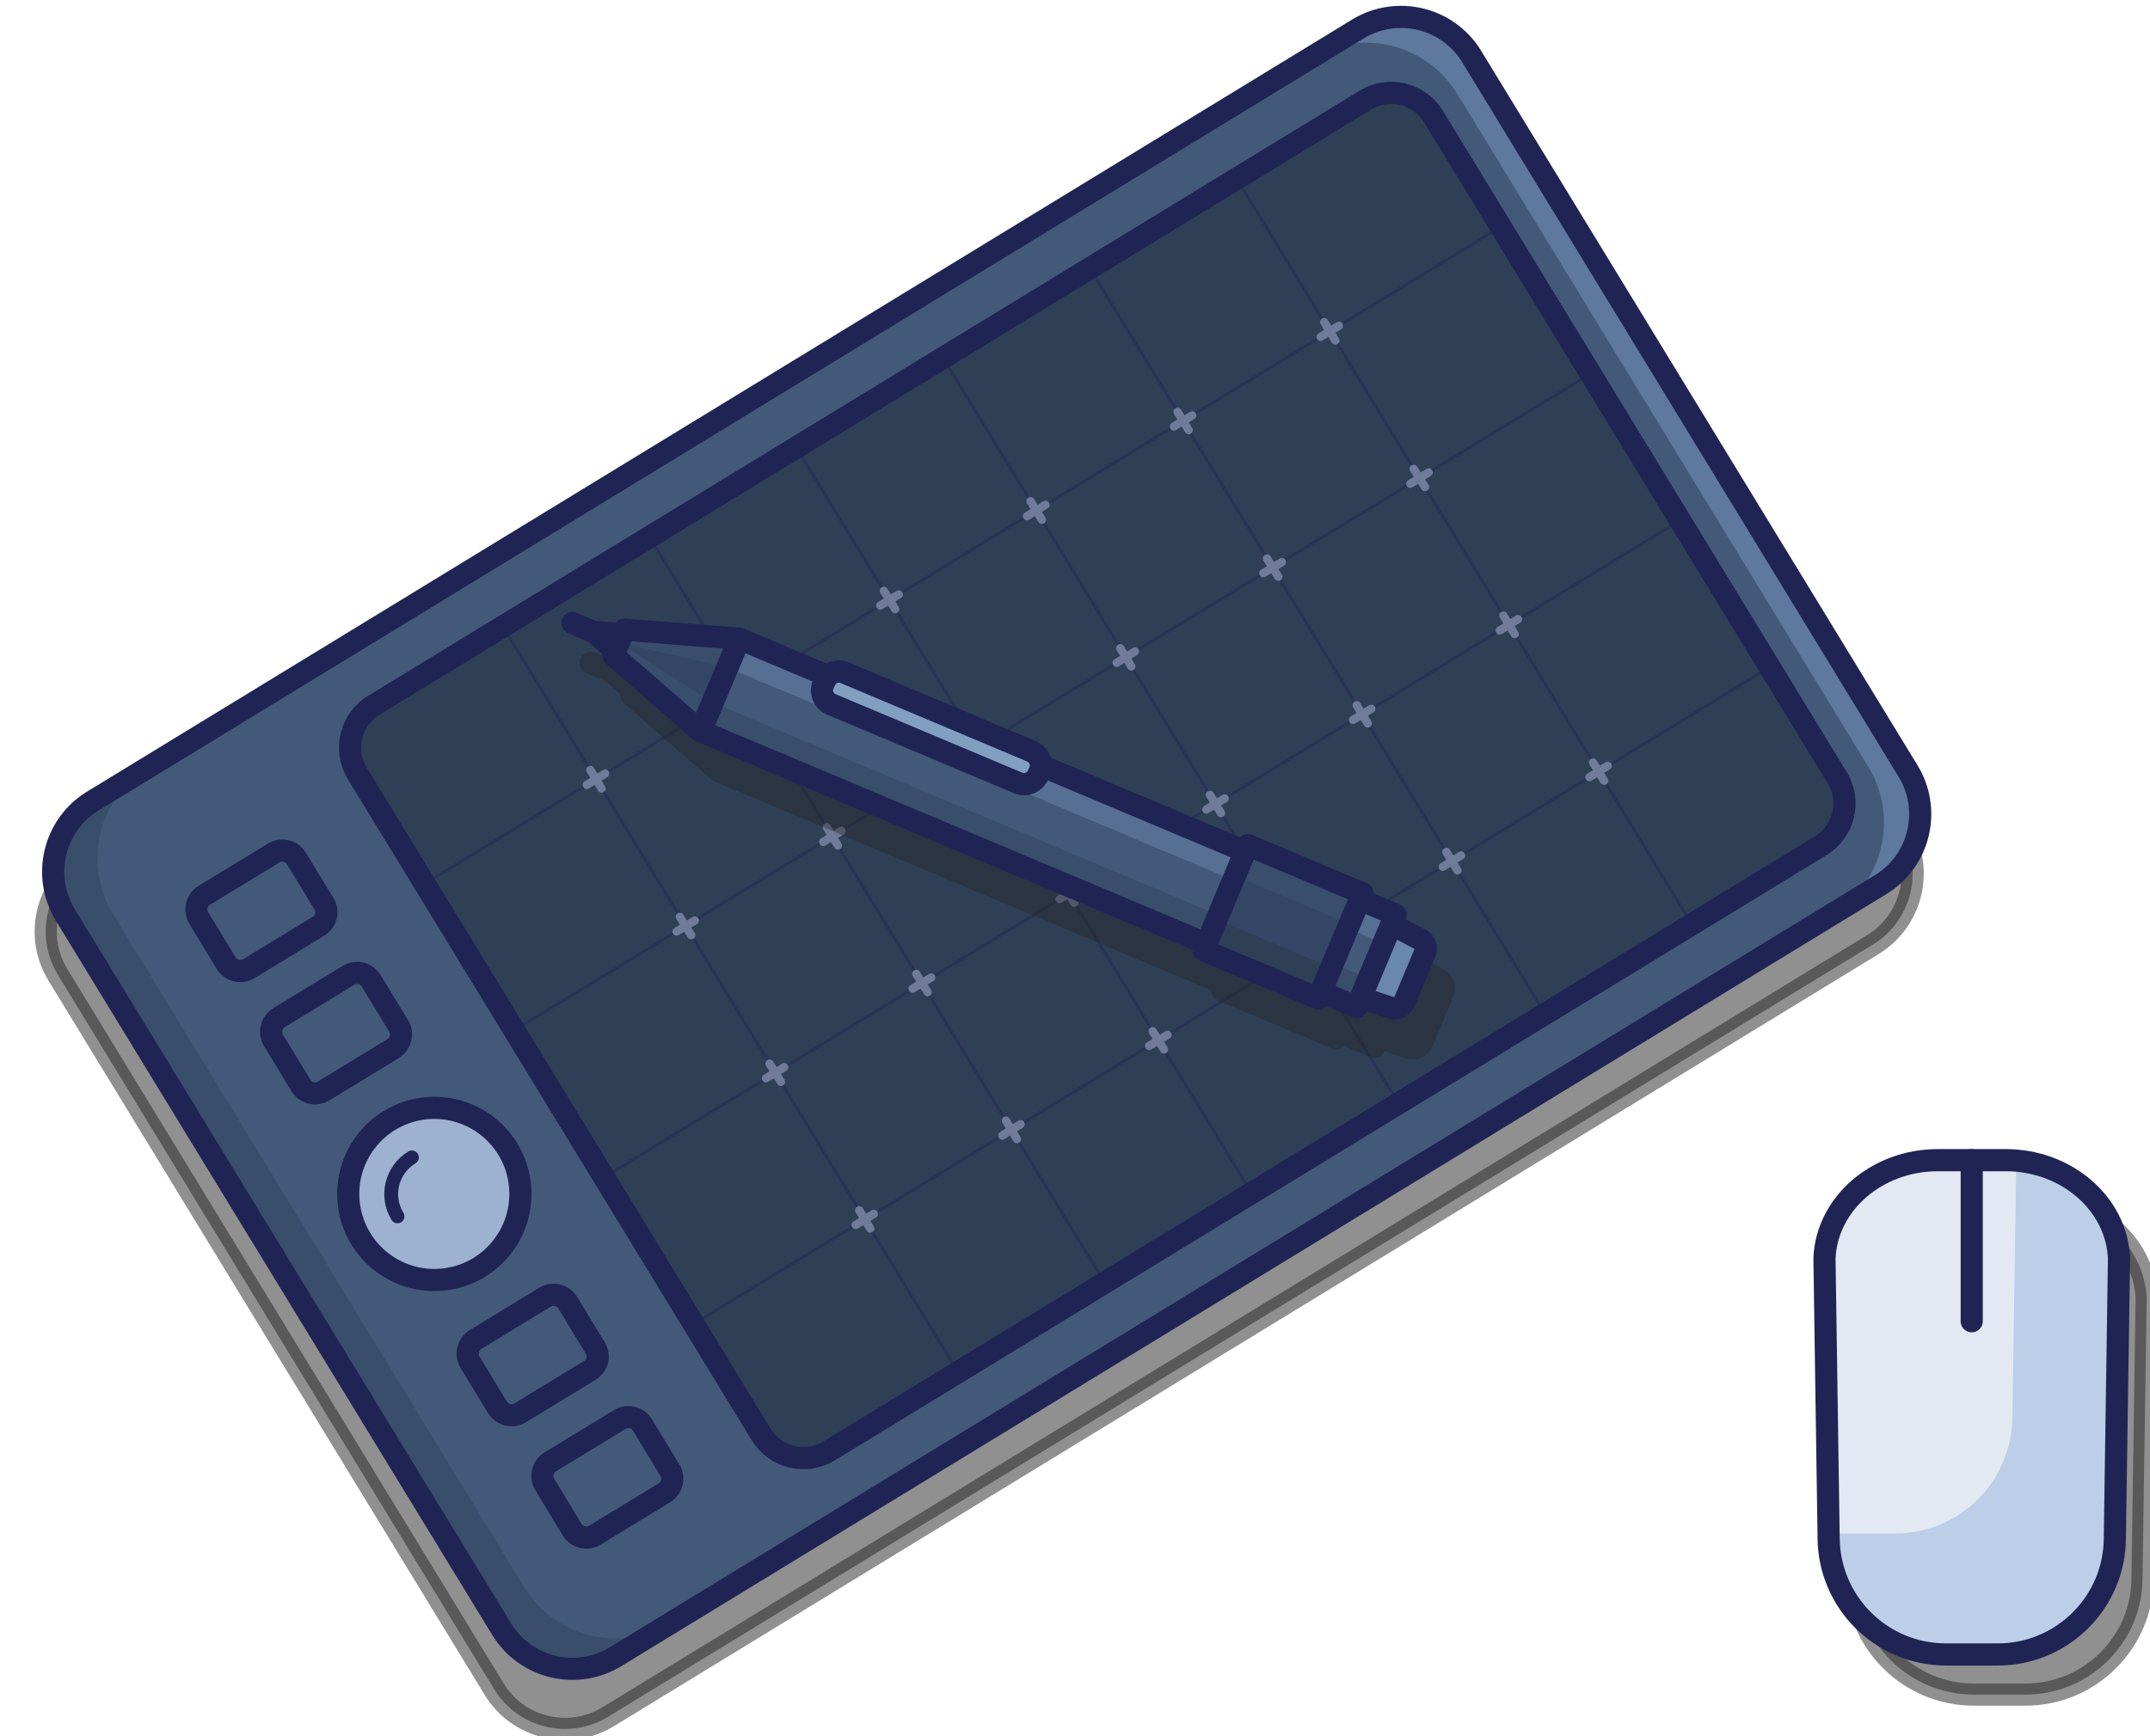 <svg version="1.1" id="wacom-tablet_svg__Layer_1" xmlns="http://www.w3.org/2000/svg" x="0" y="0" viewBox="88.4 157.3 776.7 627.3" xml:space="preserve"><style>.wacom-tablet_svg__wacom-tablet_svg__st2{opacity:.5;fill:#232323;stroke:#232323;stroke-width:8;stroke-linecap:round;stroke-linejoin:round;stroke-miterlimit:10;enable-background:new}.wacom-tablet_svg__wacom-tablet_svg__st3{fill:#43597a}.wacom-tablet_svg__wacom-tablet_svg__st5{fill:#394e6b}.wacom-tablet_svg__wacom-tablet_svg__st6{fill:none;stroke:#202454;stroke-width:8;stroke-linecap:round;stroke-linejoin:round;stroke-miterlimit:10}.wacom-tablet_svg__wacom-tablet_svg__st7{fill:#2f3f56}.wacom-tablet_svg__wacom-tablet_svg__st8{fill:none;stroke:#283356;stroke-linecap:round;stroke-linejoin:round;stroke-miterlimit:10}.wacom-tablet_svg__wacom-tablet_svg__st10,.wacom-tablet_svg__wacom-tablet_svg__st9{opacity:.8}.wacom-tablet_svg__wacom-tablet_svg__st10{fill:#b4c7e7;enable-background:new}.wacom-tablet_svg__wacom-tablet_svg__st13{fill:none;stroke:#707a99;stroke-width:3;stroke-miterlimit:10}.wacom-tablet_svg__wacom-tablet_svg__st13,.wacom-tablet_svg__wacom-tablet_svg__st15,.wacom-tablet_svg__wacom-tablet_svg__st16,.wacom-tablet_svg__wacom-tablet_svg__st19{stroke-linecap:round;stroke-linejoin:round}.wacom-tablet_svg__wacom-tablet_svg__st15,.wacom-tablet_svg__wacom-tablet_svg__st16{fill:#232323;stroke:#232323;stroke-width:8;stroke-miterlimit:10}.wacom-tablet_svg__wacom-tablet_svg__st16{stroke-width:8;stroke-miterlimit:10}.wacom-tablet_svg__wacom-tablet_svg__st19{fill:none;stroke:#202454;stroke-width:8;stroke-miterlimit:10}.wacom-tablet_svg__wacom-tablet_svg__st21{fill:#334665}.wacom-tablet_svg__wacom-tablet_svg__st22{opacity:.4;fill:#43597a;enable-background:new}</style><path id="wacom-tablet_svg__wacom-tablet_svg__designerfav-tool-wacom_svg__XMLID_276_" class="wacom-tablet_svg__wacom-tablet_svg__st2" d="M765 498.6l-456.9 279c-14.1 8.6-32.6 4.2-41.2-10L109.3 509.5c-8.6-14.1-4.2-32.6 10-41.2l456.9-278.9c14.1-8.6 32.6-4.2 41.2 10L775 457.5c8.6 14 4.1 32.5-10 41.1z"/><path id="wacom-tablet_svg__wacom-tablet_svg__designerfav-tool-wacom_svg__XMLID_74_" class="wacom-tablet_svg__wacom-tablet_svg__st3" d="M767.7 477L310.8 755.9c-14.1 8.6-32.6 4.2-41.2-10L112 487.9c-8.6-14.1-4.2-32.6 10-41.2l456.9-278.9c14.1-8.6 32.6-4.2 41.2 10l157.6 258.1c8.6 14 4.2 32.5-10 41.1z"/><path id="wacom-tablet_svg__wacom-tablet_svg__designerfav-tool-wacom_svg__XMLID_148_" d="M571.4 172.3l-9.9 6.1c18.3-11.2 42.2-5.4 53.4 12.9l148.4 243c11.2 18.3 5.4 42.2-12.9 53.4l9.9-6.1c18.3-11.2 24.1-35.1 12.9-53.4l-148.4-243c-11.2-18.3-35.1-24-53.4-12.9z" opacity=".7" fill="#6a87ad"/><path id="wacom-tablet_svg__wacom-tablet_svg__designerfav-tool-wacom_svg__XMLID_147_" class="wacom-tablet_svg__wacom-tablet_svg__st5" d="M277.7 730.7l-148.4-243c-11.2-18.3-5.4-42.2 12.9-53.4l-14.9 9.1c-18.3 11.2-24.1 35.1-12.9 53.4l148.4 243c11.2 18.3 35.1 24.1 53.4 12.9l14.9-9.1c-18.3 11.2-42.2 5.4-53.4-12.9z"/><path id="wacom-tablet_svg__wacom-tablet_svg__designerfav-tool-wacom_svg__XMLID_1_" class="wacom-tablet_svg__wacom-tablet_svg__st6" d="M767.7 477L310.8 755.9c-14.1 8.6-32.6 4.2-41.2-10L112 487.9c-8.6-14.1-4.2-32.6 10-41.2l456.9-278.9c14.1-8.6 32.6-4.2 41.2 10l157.6 258.1c8.6 14 4.2 32.5-10 41.1z"/><path id="wacom-tablet_svg__wacom-tablet_svg__designerfav-tool-wacom_svg__XMLID_234_" class="wacom-tablet_svg__wacom-tablet_svg__st7" d="M746.1 462.9L388 681.5c-8.5 5.2-19.6 2.5-24.7-6L217.5 436.8c-5.2-8.5-2.5-19.6 6-24.7l358.1-218.6c8.5-5.2 19.6-2.5 24.7 6l145.8 238.8c5.2 8.4 2.5 19.4-6 24.6z"/><g id="wacom-tablet_svg__wacom-tablet_svg__designerfav-tool-wacom_svg__XMLID_21_"><path id="wacom-tablet_svg__wacom-tablet_svg__designerfav-tool-wacom_svg__XMLID_56_" class="wacom-tablet_svg__wacom-tablet_svg__st8" d="M270 383.6l164.5 269.5"/><path id="wacom-tablet_svg__wacom-tablet_svg__designerfav-tool-wacom_svg__XMLID_58_" class="wacom-tablet_svg__wacom-tablet_svg__st8" d="M323 351.3l164.5 269.5"/><path id="wacom-tablet_svg__wacom-tablet_svg__designerfav-tool-wacom_svg__XMLID_59_" class="wacom-tablet_svg__wacom-tablet_svg__st8" d="M376 318.9l164.6 269.5"/><path id="wacom-tablet_svg__wacom-tablet_svg__designerfav-tool-wacom_svg__XMLID_60_" class="wacom-tablet_svg__wacom-tablet_svg__st8" d="M429 286.5L593.6 556"/><path id="wacom-tablet_svg__wacom-tablet_svg__designerfav-tool-wacom_svg__XMLID_62_" class="wacom-tablet_svg__wacom-tablet_svg__st8" d="M482.1 254.2l164.5 269.5"/><path id="wacom-tablet_svg__wacom-tablet_svg__designerfav-tool-wacom_svg__XMLID_63_" class="wacom-tablet_svg__wacom-tablet_svg__st8" d="M535.1 221.8l164.5 269.5"/><path id="wacom-tablet_svg__wacom-tablet_svg__designerfav-tool-wacom_svg__XMLID_64_" class="wacom-tablet_svg__wacom-tablet_svg__st8" d="M241.8 476.6l388.9-237.4"/><path id="wacom-tablet_svg__wacom-tablet_svg__designerfav-tool-wacom_svg__XMLID_66_" class="wacom-tablet_svg__wacom-tablet_svg__st8" d="M274.2 529.6L663 292.3"/><path id="wacom-tablet_svg__wacom-tablet_svg__designerfav-tool-wacom_svg__XMLID_67_" class="wacom-tablet_svg__wacom-tablet_svg__st8" d="M306.6 582.7l388.8-237.4"/><path id="wacom-tablet_svg__wacom-tablet_svg__designerfav-tool-wacom_svg__XMLID_68_" class="wacom-tablet_svg__wacom-tablet_svg__st8" d="M338.9 635.7l388.9-237.4"/></g><path id="wacom-tablet_svg__wacom-tablet_svg__designerfav-tool-wacom_svg__XMLID_4_" class="wacom-tablet_svg__wacom-tablet_svg__st6" d="M746.1 462.9L388 681.5c-8.5 5.2-19.6 2.5-24.7-6L217.5 436.8c-5.2-8.5-2.5-19.6 6-24.7l358.1-218.6c8.5-5.2 19.6-2.5 24.7 6l145.8 238.8c5.2 8.4 2.5 19.4-6 24.6z"/><g id="wacom-tablet_svg__wacom-tablet_svg__designerfav-tool-wacom_svg__XMLID_75_" class="wacom-tablet_svg__wacom-tablet_svg__st9"><path id="wacom-tablet_svg__wacom-tablet_svg__designerfav-tool-wacom_svg__XMLID_78_" class="wacom-tablet_svg__wacom-tablet_svg__st3" d="M328.4 696.7L303.3 712c-2.8 1.7-6.5.8-8.2-2l-9.9-16.3c-1.7-2.8-.8-6.5 2-8.2l25.1-15.3c2.8-1.7 6.5-.8 8.2 2l9.9 16.3c1.7 2.8.8 6.5-2 8.2z"/><path id="wacom-tablet_svg__wacom-tablet_svg__designerfav-tool-wacom_svg__XMLID_76_" class="wacom-tablet_svg__wacom-tablet_svg__st3" d="M301.4 652.5l-25.1 15.3c-2.8 1.7-6.5.8-8.2-2l-9.9-16.3c-1.7-2.8-.8-6.5 2-8.2l25.1-15.3c2.8-1.7 6.5-.8 8.2 2l9.9 16.3c1.8 2.8.9 6.5-2 8.2z"/></g><g id="wacom-tablet_svg__wacom-tablet_svg__designerfav-tool-wacom_svg__XMLID_7_"><path id="wacom-tablet_svg__wacom-tablet_svg__designerfav-tool-wacom_svg__XMLID_11_" class="wacom-tablet_svg__wacom-tablet_svg__st6" d="M328.4 696.7L303.3 712c-2.8 1.7-6.5.8-8.2-2l-9.9-16.3c-1.7-2.8-.8-6.5 2-8.2l25.1-15.3c2.8-1.7 6.5-.8 8.2 2l9.9 16.3c1.7 2.8.8 6.5-2 8.2z"/><path id="wacom-tablet_svg__wacom-tablet_svg__designerfav-tool-wacom_svg__XMLID_13_" class="wacom-tablet_svg__wacom-tablet_svg__st6" d="M301.4 652.5l-25.1 15.3c-2.8 1.7-6.5.8-8.2-2l-9.9-16.3c-1.7-2.8-.8-6.5 2-8.2l25.1-15.3c2.8-1.7 6.5-.8 8.2 2l9.9 16.3c1.8 2.8.9 6.5-2 8.2z"/></g><g id="wacom-tablet_svg__wacom-tablet_svg__designerfav-tool-wacom_svg__XMLID_14_" class="wacom-tablet_svg__wacom-tablet_svg__st9"><path id="wacom-tablet_svg__wacom-tablet_svg__designerfav-tool-wacom_svg__XMLID_16_" class="wacom-tablet_svg__wacom-tablet_svg__st3" d="M230.4 536.2l-25.1 15.3c-2.8 1.7-6.5.8-8.2-2l-9.9-16.3c-1.7-2.8-.8-6.5 2-8.2l25.1-15.3c2.8-1.7 6.5-.8 8.2 2l9.9 16.3c1.7 2.7.8 6.4-2 8.2z"/><path id="wacom-tablet_svg__wacom-tablet_svg__designerfav-tool-wacom_svg__XMLID_15_" class="wacom-tablet_svg__wacom-tablet_svg__st3" d="M203.4 492l-25.1 15.3c-2.8 1.7-6.5.8-8.2-2l-9.9-16.3c-1.7-2.8-.8-6.5 2-8.2l25.1-15.3c2.8-1.7 6.5-.8 8.2 2l9.9 16.3c1.8 2.8.9 6.5-2 8.2z"/></g><g id="wacom-tablet_svg__wacom-tablet_svg__designerfav-tool-wacom_svg__XMLID_193_"><path id="wacom-tablet_svg__wacom-tablet_svg__designerfav-tool-wacom_svg__XMLID_227_" class="wacom-tablet_svg__wacom-tablet_svg__st6" d="M230.4 536.2l-25.1 15.3c-2.8 1.7-6.5.8-8.2-2l-9.9-16.3c-1.7-2.8-.8-6.5 2-8.2l25.1-15.3c2.8-1.7 6.5-.8 8.2 2l9.9 16.3c1.7 2.7.8 6.4-2 8.2z"/><path id="wacom-tablet_svg__wacom-tablet_svg__designerfav-tool-wacom_svg__XMLID_213_" class="wacom-tablet_svg__wacom-tablet_svg__st6" d="M203.4 492l-25.1 15.3c-2.8 1.7-6.5.8-8.2-2l-9.9-16.3c-1.7-2.8-.8-6.5 2-8.2l25.1-15.3c2.8-1.7 6.5-.8 8.2 2l9.9 16.3c1.8 2.8.9 6.5-2 8.2z"/></g><circle id="wacom-tablet_svg__wacom-tablet_svg__designerfav-tool-wacom_svg__XMLID_79_" transform="rotate(-5.655 245.293 588.682) scale(1)" class="wacom-tablet_svg__wacom-tablet_svg__st10" cx="245.3" cy="588.7" r="31.1"/><circle id="wacom-tablet_svg__wacom-tablet_svg__designerfav-tool-wacom_svg__XMLID_8_" transform="rotate(-5.655 245.293 588.682) scale(1)" cx="245.3" cy="588.7" fill="none" stroke="#22293f" stroke-width="6" stroke-linecap="round" stroke-linejoin="round" stroke-miterlimit="10" r="31.1"/><circle id="wacom-tablet_svg__wacom-tablet_svg__designerfav-tool-wacom_svg__XMLID_141_" transform="rotate(-5.655 245.293 588.682) scale(1)" class="wacom-tablet_svg__wacom-tablet_svg__st6" cx="245.3" cy="588.7" r="31.1"/><path id="wacom-tablet_svg__wacom-tablet_svg__designerfav-tool-wacom_svg__XMLID_143_" d="M232 596.8c-4.5-7.3-2.1-16.9 5.2-21.3" fill="none" stroke="#202454" stroke-width="5" stroke-linecap="round" stroke-linejoin="round" stroke-miterlimit="10"/><g id="wacom-tablet_svg__wacom-tablet_svg__designerfav-tool-wacom_svg__XMLID_25_"><g id="wacom-tablet_svg__wacom-tablet_svg__designerfav-tool-wacom_svg__XMLID_253_"><g id="wacom-tablet_svg__wacom-tablet_svg__designerfav-tool-wacom_svg__XMLID_270_"><path id="wacom-tablet_svg__wacom-tablet_svg__designerfav-tool-wacom_svg__XMLID_272_" class="wacom-tablet_svg__wacom-tablet_svg__st13" d="M663.9 432.8l4 6.6"/><path id="wacom-tablet_svg__wacom-tablet_svg__designerfav-tool-wacom_svg__XMLID_271_" class="wacom-tablet_svg__wacom-tablet_svg__st13" d="M669.2 434l-6.6 4.1"/></g><g id="wacom-tablet_svg__wacom-tablet_svg__designerfav-tool-wacom_svg__XMLID_267_"><path id="wacom-tablet_svg__wacom-tablet_svg__designerfav-tool-wacom_svg__XMLID_269_" class="wacom-tablet_svg__wacom-tablet_svg__st13" d="M610.9 465.1l4 6.7"/><path id="wacom-tablet_svg__wacom-tablet_svg__designerfav-tool-wacom_svg__XMLID_268_" class="wacom-tablet_svg__wacom-tablet_svg__st13" d="M616.2 466.4l-6.6 4.1"/></g><g id="wacom-tablet_svg__wacom-tablet_svg__designerfav-tool-wacom_svg__XMLID_264_"><path id="wacom-tablet_svg__wacom-tablet_svg__designerfav-tool-wacom_svg__XMLID_266_" class="wacom-tablet_svg__wacom-tablet_svg__st13" d="M557.8 497.5l4.1 6.6"/><path id="wacom-tablet_svg__wacom-tablet_svg__designerfav-tool-wacom_svg__XMLID_265_" class="wacom-tablet_svg__wacom-tablet_svg__st13" d="M563.2 498.8l-6.7 4"/></g><g id="wacom-tablet_svg__wacom-tablet_svg__designerfav-tool-wacom_svg__XMLID_261_"><path id="wacom-tablet_svg__wacom-tablet_svg__designerfav-tool-wacom_svg__XMLID_263_" class="wacom-tablet_svg__wacom-tablet_svg__st13" d="M504.8 529.9l4.1 6.6"/><path id="wacom-tablet_svg__wacom-tablet_svg__designerfav-tool-wacom_svg__XMLID_262_" class="wacom-tablet_svg__wacom-tablet_svg__st13" d="M510.2 531.2l-6.7 4"/></g><g id="wacom-tablet_svg__wacom-tablet_svg__designerfav-tool-wacom_svg__XMLID_258_"><path id="wacom-tablet_svg__wacom-tablet_svg__designerfav-tool-wacom_svg__XMLID_260_" class="wacom-tablet_svg__wacom-tablet_svg__st13" d="M451.8 562.2l4 6.7"/><path id="wacom-tablet_svg__wacom-tablet_svg__designerfav-tool-wacom_svg__XMLID_259_" class="wacom-tablet_svg__wacom-tablet_svg__st13" d="M457.1 563.5l-6.6 4.1"/></g><g id="wacom-tablet_svg__wacom-tablet_svg__designerfav-tool-wacom_svg__XMLID_255_"><path id="wacom-tablet_svg__wacom-tablet_svg__designerfav-tool-wacom_svg__XMLID_257_" class="wacom-tablet_svg__wacom-tablet_svg__st13" d="M398.8 594.6l4 6.6"/><path id="wacom-tablet_svg__wacom-tablet_svg__designerfav-tool-wacom_svg__XMLID_256_" class="wacom-tablet_svg__wacom-tablet_svg__st13" d="M404.1 595.9l-6.6 4"/></g></g><g id="wacom-tablet_svg__wacom-tablet_svg__designerfav-tool-wacom_svg__XMLID_233_"><g id="wacom-tablet_svg__wacom-tablet_svg__designerfav-tool-wacom_svg__XMLID_250_"><path id="wacom-tablet_svg__wacom-tablet_svg__designerfav-tool-wacom_svg__XMLID_252_" class="wacom-tablet_svg__wacom-tablet_svg__st13" d="M631.5 379.7l4.1 6.7"/><path id="wacom-tablet_svg__wacom-tablet_svg__designerfav-tool-wacom_svg__XMLID_251_" class="wacom-tablet_svg__wacom-tablet_svg__st13" d="M636.8 381l-6.6 4.1"/></g><g id="wacom-tablet_svg__wacom-tablet_svg__designerfav-tool-wacom_svg__XMLID_247_"><path id="wacom-tablet_svg__wacom-tablet_svg__designerfav-tool-wacom_svg__XMLID_249_" class="wacom-tablet_svg__wacom-tablet_svg__st13" d="M578.5 412.1l4 6.6"/><path id="wacom-tablet_svg__wacom-tablet_svg__designerfav-tool-wacom_svg__XMLID_248_" class="wacom-tablet_svg__wacom-tablet_svg__st13" d="M583.8 413.4l-6.6 4"/></g><g id="wacom-tablet_svg__wacom-tablet_svg__designerfav-tool-wacom_svg__XMLID_244_"><path id="wacom-tablet_svg__wacom-tablet_svg__designerfav-tool-wacom_svg__XMLID_246_" class="wacom-tablet_svg__wacom-tablet_svg__st13" d="M525.5 444.5l4 6.6"/><path id="wacom-tablet_svg__wacom-tablet_svg__designerfav-tool-wacom_svg__XMLID_245_" class="wacom-tablet_svg__wacom-tablet_svg__st13" d="M530.8 445.8l-6.6 4"/></g><g id="wacom-tablet_svg__wacom-tablet_svg__designerfav-tool-wacom_svg__XMLID_241_"><path id="wacom-tablet_svg__wacom-tablet_svg__designerfav-tool-wacom_svg__XMLID_243_" class="wacom-tablet_svg__wacom-tablet_svg__st13" d="M472.5 476.8l4 6.7"/><path id="wacom-tablet_svg__wacom-tablet_svg__designerfav-tool-wacom_svg__XMLID_242_" class="wacom-tablet_svg__wacom-tablet_svg__st13" d="M477.8 478.1l-6.6 4.1"/></g><g id="wacom-tablet_svg__wacom-tablet_svg__designerfav-tool-wacom_svg__XMLID_238_"><path id="wacom-tablet_svg__wacom-tablet_svg__designerfav-tool-wacom_svg__XMLID_240_" class="wacom-tablet_svg__wacom-tablet_svg__st13" d="M419.4 509.2l4.1 6.6"/><path id="wacom-tablet_svg__wacom-tablet_svg__designerfav-tool-wacom_svg__XMLID_239_" class="wacom-tablet_svg__wacom-tablet_svg__st13" d="M424.8 510.5l-6.7 4"/></g><g id="wacom-tablet_svg__wacom-tablet_svg__designerfav-tool-wacom_svg__XMLID_235_"><path id="wacom-tablet_svg__wacom-tablet_svg__designerfav-tool-wacom_svg__XMLID_237_" class="wacom-tablet_svg__wacom-tablet_svg__st13" d="M366.4 541.6l4.1 6.6"/><path id="wacom-tablet_svg__wacom-tablet_svg__designerfav-tool-wacom_svg__XMLID_236_" class="wacom-tablet_svg__wacom-tablet_svg__st13" d="M371.7 542.9l-6.6 4"/></g></g><g id="wacom-tablet_svg__wacom-tablet_svg__designerfav-tool-wacom_svg__XMLID_212_"><g id="wacom-tablet_svg__wacom-tablet_svg__designerfav-tool-wacom_svg__XMLID_230_"><path id="wacom-tablet_svg__wacom-tablet_svg__designerfav-tool-wacom_svg__XMLID_232_" class="wacom-tablet_svg__wacom-tablet_svg__st13" d="M599.1 326.7l4.1 6.6"/><path id="wacom-tablet_svg__wacom-tablet_svg__designerfav-tool-wacom_svg__XMLID_231_" class="wacom-tablet_svg__wacom-tablet_svg__st13" d="M604.5 328l-6.6 4.1"/></g><g id="wacom-tablet_svg__wacom-tablet_svg__designerfav-tool-wacom_svg__XMLID_226_"><path id="wacom-tablet_svg__wacom-tablet_svg__designerfav-tool-wacom_svg__XMLID_229_" class="wacom-tablet_svg__wacom-tablet_svg__st13" d="M546.1 359.1l4.1 6.6"/><path id="wacom-tablet_svg__wacom-tablet_svg__designerfav-tool-wacom_svg__XMLID_228_" class="wacom-tablet_svg__wacom-tablet_svg__st13" d="M551.5 360.4l-6.7 4"/></g><g id="wacom-tablet_svg__wacom-tablet_svg__designerfav-tool-wacom_svg__XMLID_223_"><path id="wacom-tablet_svg__wacom-tablet_svg__designerfav-tool-wacom_svg__XMLID_225_" class="wacom-tablet_svg__wacom-tablet_svg__st13" d="M493.1 391.5l4 6.6"/><path id="wacom-tablet_svg__wacom-tablet_svg__designerfav-tool-wacom_svg__XMLID_224_" class="wacom-tablet_svg__wacom-tablet_svg__st13" d="M498.4 392.7l-6.6 4.1"/></g><g id="wacom-tablet_svg__wacom-tablet_svg__designerfav-tool-wacom_svg__XMLID_220_"><path id="wacom-tablet_svg__wacom-tablet_svg__designerfav-tool-wacom_svg__XMLID_222_" class="wacom-tablet_svg__wacom-tablet_svg__st13" d="M440.1 423.8l4 6.7"/><path id="wacom-tablet_svg__wacom-tablet_svg__designerfav-tool-wacom_svg__XMLID_221_" class="wacom-tablet_svg__wacom-tablet_svg__st13" d="M445.4 425.1l-6.6 4.1"/></g><g id="wacom-tablet_svg__wacom-tablet_svg__designerfav-tool-wacom_svg__XMLID_217_"><path id="wacom-tablet_svg__wacom-tablet_svg__designerfav-tool-wacom_svg__XMLID_219_" class="wacom-tablet_svg__wacom-tablet_svg__st13" d="M387.1 456.2l4 6.6"/><path id="wacom-tablet_svg__wacom-tablet_svg__designerfav-tool-wacom_svg__XMLID_218_" class="wacom-tablet_svg__wacom-tablet_svg__st13" d="M392.4 457.5l-6.6 4"/></g><g id="wacom-tablet_svg__wacom-tablet_svg__designerfav-tool-wacom_svg__XMLID_214_"><path id="wacom-tablet_svg__wacom-tablet_svg__designerfav-tool-wacom_svg__XMLID_216_" class="wacom-tablet_svg__wacom-tablet_svg__st13" d="M334 488.6l4.1 6.6"/><path id="wacom-tablet_svg__wacom-tablet_svg__designerfav-tool-wacom_svg__XMLID_215_" class="wacom-tablet_svg__wacom-tablet_svg__st13" d="M339.4 489.9l-6.6 4"/></g></g><g id="wacom-tablet_svg__wacom-tablet_svg__designerfav-tool-wacom_svg__XMLID_192_"><g id="wacom-tablet_svg__wacom-tablet_svg__designerfav-tool-wacom_svg__XMLID_209_"><path id="wacom-tablet_svg__wacom-tablet_svg__designerfav-tool-wacom_svg__XMLID_211_" class="wacom-tablet_svg__wacom-tablet_svg__st13" d="M566.8 273.7l4 6.6"/><path id="wacom-tablet_svg__wacom-tablet_svg__designerfav-tool-wacom_svg__XMLID_210_" class="wacom-tablet_svg__wacom-tablet_svg__st13" d="M572.1 275l-6.6 4"/></g><g id="wacom-tablet_svg__wacom-tablet_svg__designerfav-tool-wacom_svg__XMLID_206_"><path id="wacom-tablet_svg__wacom-tablet_svg__designerfav-tool-wacom_svg__XMLID_208_" class="wacom-tablet_svg__wacom-tablet_svg__st13" d="M513.8 306.1l4 6.6"/><path id="wacom-tablet_svg__wacom-tablet_svg__designerfav-tool-wacom_svg__XMLID_207_" class="wacom-tablet_svg__wacom-tablet_svg__st13" d="M519.1 307.4l-6.6 4"/></g><g id="wacom-tablet_svg__wacom-tablet_svg__designerfav-tool-wacom_svg__XMLID_203_"><path id="wacom-tablet_svg__wacom-tablet_svg__designerfav-tool-wacom_svg__XMLID_205_" class="wacom-tablet_svg__wacom-tablet_svg__st13" d="M460.7 338.4l4.1 6.7"/><path id="wacom-tablet_svg__wacom-tablet_svg__designerfav-tool-wacom_svg__XMLID_204_" class="wacom-tablet_svg__wacom-tablet_svg__st13" d="M466.1 339.7l-6.7 4.1"/></g><g id="wacom-tablet_svg__wacom-tablet_svg__designerfav-tool-wacom_svg__XMLID_200_"><path id="wacom-tablet_svg__wacom-tablet_svg__designerfav-tool-wacom_svg__XMLID_202_" class="wacom-tablet_svg__wacom-tablet_svg__st13" d="M407.7 370.8l4.1 6.6"/><path id="wacom-tablet_svg__wacom-tablet_svg__designerfav-tool-wacom_svg__XMLID_201_" class="wacom-tablet_svg__wacom-tablet_svg__st13" d="M413.1 372.1l-6.7 4"/></g><g id="wacom-tablet_svg__wacom-tablet_svg__designerfav-tool-wacom_svg__XMLID_197_"><path id="wacom-tablet_svg__wacom-tablet_svg__designerfav-tool-wacom_svg__XMLID_199_" class="wacom-tablet_svg__wacom-tablet_svg__st13" d="M354.7 403.2l4 6.6"/><path id="wacom-tablet_svg__wacom-tablet_svg__designerfav-tool-wacom_svg__XMLID_198_" class="wacom-tablet_svg__wacom-tablet_svg__st13" d="M360 404.5l-6.6 4"/></g><g id="wacom-tablet_svg__wacom-tablet_svg__designerfav-tool-wacom_svg__XMLID_194_"><path id="wacom-tablet_svg__wacom-tablet_svg__designerfav-tool-wacom_svg__XMLID_196_" class="wacom-tablet_svg__wacom-tablet_svg__st13" d="M301.7 435.5l4 6.7"/><path id="wacom-tablet_svg__wacom-tablet_svg__designerfav-tool-wacom_svg__XMLID_195_" class="wacom-tablet_svg__wacom-tablet_svg__st13" d="M307 436.8l-6.6 4.1"/></g></g></g><g id="wacom-tablet_svg__wacom-tablet_svg__designerfav-tool-wacom_svg__XMLID_139_" opacity=".4"><path id="wacom-tablet_svg__wacom-tablet_svg__designerfav-tool-wacom_svg__XMLID_138_" transform="rotate(-67.189 473.504 469.073)" class="wacom-tablet_svg__wacom-tablet_svg__st15" d="M455.4 340.5h36.2v257.1h-36.2z"/><path id="wacom-tablet_svg__wacom-tablet_svg__designerfav-tool-wacom_svg__XMLID_137_" class="wacom-tablet_svg__wacom-tablet_svg__st16" d="M597.6 505.7l-11.1 26.5 11 3.7c1.9.6 3.9-.3 4.7-2.1l7.5-17.9c.8-1.8 0-3.9-1.8-4.8l-10.3-5.4z"/><path id="wacom-tablet_svg__wacom-tablet_svg__designerfav-tool-wacom_svg__XMLID_136_" transform="rotate(-67.189 558.442 504.715)" class="wacom-tablet_svg__wacom-tablet_svg__st15" d="M537.8 482.3H579v44.9h-41.2z"/><path id="wacom-tablet_svg__wacom-tablet_svg__designerfav-tool-wacom_svg__XMLID_135_" class="wacom-tablet_svg__wacom-tablet_svg__st16" d="M470.5 450.4l-.6 1.3c-1.2 2.8-4.4 4.1-7.2 2.9l-67.5-28.4c-2.8-1.2-4.1-4.4-2.9-7.2l.6-1.3c1.2-2.8 4.4-4.1 7.2-2.9l67.5 28.4c2.8 1.2 4.1 4.4 2.9 7.2z"/><path id="wacom-tablet_svg__wacom-tablet_svg__designerfav-tool-wacom_svg__XMLID_116_" class="wacom-tablet_svg__wacom-tablet_svg__st16" d="M320.4 399.2l-3.9 9.3 31.5 27.4 14-33.4z"/><path id="wacom-tablet_svg__wacom-tablet_svg__designerfav-tool-wacom_svg__XMLID_115_" class="wacom-tablet_svg__wacom-tablet_svg__st16" d="M317.2 406.9l-7.9-6.9 10.4.9z"/><path id="wacom-tablet_svg__wacom-tablet_svg__designerfav-tool-wacom_svg__XMLID_114_" fill="none" stroke="#232323" stroke-width="8" stroke-linecap="round" stroke-linejoin="round" stroke-miterlimit="10" d="M301.8 396.8l7.3 3.1"/></g><g id="wacom-tablet_svg__wacom-tablet_svg__designerfav-tool-wacom_svg__XMLID_2_"><path id="wacom-tablet_svg__wacom-tablet_svg__designerfav-tool-wacom_svg__XMLID_254_" transform="rotate(-67.189 467.01 454.62)" class="wacom-tablet_svg__wacom-tablet_svg__st3" d="M448.9 326.1h36.2v257.1h-36.2z"/><path id="wacom-tablet_svg__wacom-tablet_svg__designerfav-tool-wacom_svg__XMLID_9_" transform="rotate(-67.189 462.185 466.128)" class="wacom-tablet_svg__wacom-tablet_svg__st5" d="M456.5 337.6h11.3v257.1h-11.3z"/><path id="wacom-tablet_svg__wacom-tablet_svg__designerfav-tool-wacom_svg__XMLID_110_" transform="rotate(-67.189 471.835 443.11)" opacity=".5" fill="#6a87ad" d="M466.2 314.6h11.3v257.1h-11.3z"/><path id="wacom-tablet_svg__wacom-tablet_svg__designerfav-tool-wacom_svg__XMLID_12_" transform="rotate(-67.189 467.01 454.62)" class="wacom-tablet_svg__wacom-tablet_svg__st19" d="M448.9 326.1h36.2v257.1h-36.2z"/><path id="wacom-tablet_svg__wacom-tablet_svg__designerfav-tool-wacom_svg__XMLID_274_" d="M591.1 491.3L580 517.8l11 3.7c1.9.6 3.9-.3 4.7-2.1l7.5-17.9c.8-1.8 0-3.9-1.8-4.8l-10.3-5.4z" fill="#6a87ad"/><path id="wacom-tablet_svg__wacom-tablet_svg__designerfav-tool-wacom_svg__XMLID_17_" class="wacom-tablet_svg__wacom-tablet_svg__st6" d="M591.1 491.3L580 517.8l11 3.7c1.9.6 3.9-.3 4.7-2.1l7.5-17.9c.8-1.8 0-3.9-1.8-4.8l-10.3-5.4z"/><path id="wacom-tablet_svg__wacom-tablet_svg__designerfav-tool-wacom_svg__XMLID_273_" transform="rotate(-67.189 551.909 490.354)" class="wacom-tablet_svg__wacom-tablet_svg__st21" d="M531.3 467.9h41.2v44.9h-41.2z"/><path id="wacom-tablet_svg__wacom-tablet_svg__designerfav-tool-wacom_svg__XMLID_10_" transform="rotate(-67.189 546.267 503.767)" class="wacom-tablet_svg__wacom-tablet_svg__st7" d="M540.2 481.3h12.1v44.9h-12.1z"/><path id="wacom-tablet_svg__wacom-tablet_svg__designerfav-tool-wacom_svg__XMLID_145_" transform="rotate(-67.189 557.623 476.73)" class="wacom-tablet_svg__wacom-tablet_svg__st22" d="M551.4 454.3h12.5v44.9h-12.5z"/><path id="wacom-tablet_svg__wacom-tablet_svg__designerfav-tool-wacom_svg__XMLID_19_" transform="rotate(-67.189 551.909 490.354)" class="wacom-tablet_svg__wacom-tablet_svg__st19" d="M531.3 467.9h41.2v44.9h-41.2z"/><path id="wacom-tablet_svg__wacom-tablet_svg__designerfav-tool-wacom_svg__XMLID_3_" d="M464 436l-.6 1.3c-1.2 2.8-4.4 4.1-7.2 2.9l-67.5-28.4c-2.8-1.2-4.1-4.4-2.9-7.2l.6-1.3c1.2-2.8 4.4-4.1 7.2-2.9l67.5 28.4c2.7 1.2 4.1 4.4 2.9 7.2z" fill="#81a0c1"/><path id="wacom-tablet_svg__wacom-tablet_svg__designerfav-tool-wacom_svg__XMLID_20_" class="wacom-tablet_svg__wacom-tablet_svg__st6" d="M464 436l-.6 1.3c-1.2 2.8-4.4 4.1-7.2 2.9l-67.5-28.4c-2.8-1.2-4.1-4.4-2.9-7.2l.6-1.3c1.2-2.8 4.4-4.1 7.2-2.9l67.5 28.4c2.7 1.2 4.1 4.4 2.9 7.2z"/><path id="wacom-tablet_svg__wacom-tablet_svg__designerfav-tool-wacom_svg__XMLID_275_" class="wacom-tablet_svg__wacom-tablet_svg__st21" d="M313.9 384.8l-3.9 9.3 31.4 27.4 14.1-33.4z"/><path id="wacom-tablet_svg__wacom-tablet_svg__designerfav-tool-wacom_svg__XMLID_134_" class="wacom-tablet_svg__wacom-tablet_svg__st22" d="M310 394.1l31.4 27.4 4.4-10.4-33.9-21.7z"/><path id="wacom-tablet_svg__wacom-tablet_svg__designerfav-tool-wacom_svg__XMLID_144_" class="wacom-tablet_svg__wacom-tablet_svg__st22" d="M313.9 384.8l41.6 3.3-4.4 10.4-39.2-9.1z"/><path id="wacom-tablet_svg__wacom-tablet_svg__designerfav-tool-wacom_svg__XMLID_23_" class="wacom-tablet_svg__wacom-tablet_svg__st6" d="M313.9 384.8l-3.9 9.3 31.4 27.4 14.1-33.4z"/><path id="wacom-tablet_svg__wacom-tablet_svg__designerfav-tool-wacom_svg__XMLID_18_" class="wacom-tablet_svg__wacom-tablet_svg__st6" d="M310.7 392.4l-7.9-6.8 10.4.8z"/><path id="wacom-tablet_svg__wacom-tablet_svg__designerfav-tool-wacom_svg__XMLID_22_" class="wacom-tablet_svg__wacom-tablet_svg__st6" d="M295.2 382.4l7.3 3.1"/></g><path id="wacom-tablet_svg__wacom-tablet_svg__designerfav-tool-wacom_svg__XMLID_53_" class="wacom-tablet_svg__wacom-tablet_svg__st2" d="M820.1 769.6h-18.7c-23.4 0-42.4-19-42.4-42.4l-1.5-100.7c.8-19.9 19.1-35.5 40.9-35.5H823c21.8 0 40.1 15.6 40.9 35.5l-1.5 100.7c.1 23.4-18.9 42.4-42.3 42.4z"/><path id="wacom-tablet_svg__wacom-tablet_svg__designerfav-tool-wacom_svg__XMLID_51_" d="M810.1 755.1h-18.7c-23.4 0-42.4-19-42.4-42.4L747.5 612c.8-19.9 19.1-35.5 40.9-35.5H813c21.8 0 40.1 15.6 40.9 35.5l-1.5 100.7c.1 23.4-18.9 42.4-42.3 42.4z" fill="#e2e9f2"/><path id="wacom-tablet_svg__wacom-tablet_svg__designerfav-tool-wacom_svg__XMLID_65_" class="wacom-tablet_svg__wacom-tablet_svg__st10" d="M816.8 576.7l-1.4 92.3c0 23.4-19 42.4-42.4 42.4h-18.7c-1.8 0-3.6-.1-5.4-.4v1.7c0 23.4 19 42.4 42.4 42.4H810c23.4 0 42.4-19 42.4-42.4L854 612c-.8-18.7-17.1-33.6-37.2-35.3z"/><path id="wacom-tablet_svg__wacom-tablet_svg__designerfav-tool-wacom_svg__XMLID_32_" class="wacom-tablet_svg__wacom-tablet_svg__st6" d="M810.1 755.1h-18.7c-23.4 0-42.4-19-42.4-42.4L747.5 612c.8-19.9 19.1-35.5 40.9-35.5H813c21.8 0 40.1 15.6 40.9 35.5l-1.5 100.7c.1 23.4-18.9 42.4-42.3 42.4z"/><path id="wacom-tablet_svg__wacom-tablet_svg__designerfav-tool-wacom_svg__XMLID_52_" class="wacom-tablet_svg__wacom-tablet_svg__st6" d="M800.7 576.5v58.2"/></svg>